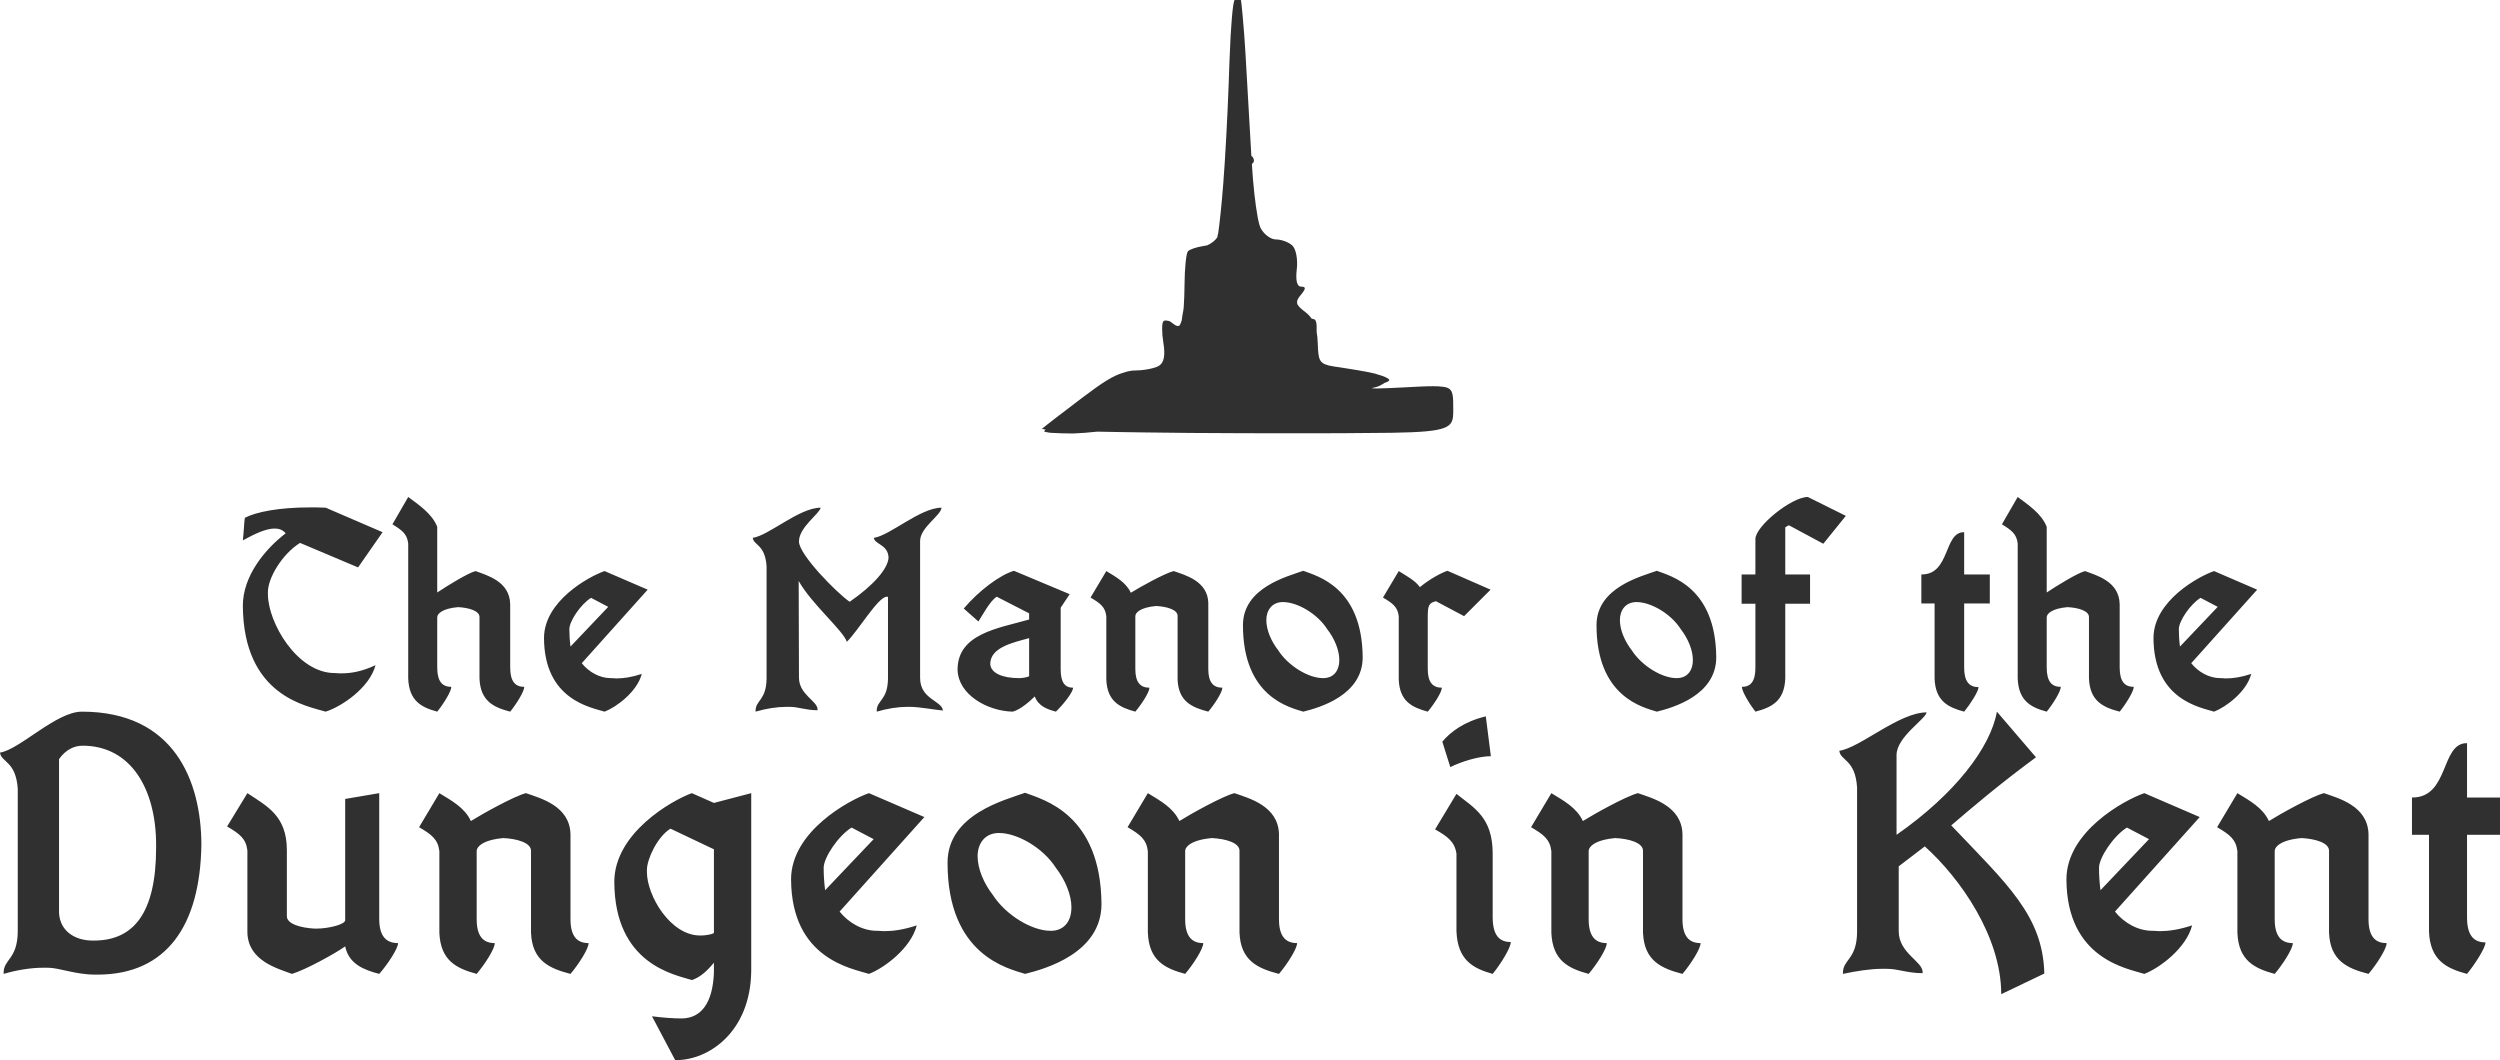<?xml version="1.0" encoding="UTF-8" standalone="no"?>
<svg
   width="248.472pt"
   height="105.362pt"
   version="1.1"
   viewBox="0 0 248.472 105.362"
   id="svg2"
   sodipodi:docname="primary-logo-dark.svg"
   xml:space="preserve"
   inkscape:version="1.3.2 (091e20e, 2023-11-25)"
   xmlns:inkscape="http://www.inkscape.org/namespaces/inkscape"
   xmlns:sodipodi="http://sodipodi.sourceforge.net/DTD/sodipodi-0.dtd"
   xmlns="http://www.w3.org/2000/svg"
   xmlns:svg="http://www.w3.org/2000/svg"><defs
     id="defs2"><rect
       x="-62.5"
       y="173.75"
       width="417.25"
       height="29.75"
       id="rect1" /></defs><sodipodi:namedview
     id="namedview2"
     pagecolor="#ffffff"
     bordercolor="#ffffff"
     borderopacity="1"
     inkscape:showpageshadow="0"
     inkscape:pageopacity="0"
     inkscape:pagecheckerboard="1"
     inkscape:deskcolor="#d1d1d1"
     inkscape:document-units="pt"
     inkscape:zoom="4"
     inkscape:cx="185.5"
     inkscape:cy="116.125"
     inkscape:window-width="3200"
     inkscape:window-height="1280"
     inkscape:window-x="1728"
     inkscape:window-y="25"
     inkscape:window-maximized="0"
     inkscape:current-layer="svg2"><inkscape:page
       x="-6.5772751e-06"
       y="-5.7009708e-10"
       width="248.472"
       height="105.362"
       id="page2"
       margin="0"
       bleed="0" /></sodipodi:namedview><g
     id="layer3"
     inkscape:label="Logotype"
     transform="translate(-290.737,0.008)"
     style="fill:#303030;fill-opacity:1"><g
       id="g4-7"
       transform="matrix(0.695,0,0,0.695,33.565,-325.586)"
       inkscape:label="Ideogram"
       style="fill:#303030;fill-opacity:1"><path
         id="path28-5"
         style="display:inline;fill:#303030;fill-opacity:1"
         d="m 547.247,468.182 c -0.072,-0.013 -0.155,2.7e-4 -0.242,0.027 -0.006,-0.001 -0.013,-0.011 -0.019,-0.011 -0.043,0 -0.088,0.026 -0.131,0.072 -0.012,0.006 -0.024,0.01 -0.036,0.017 -0.031,0.018 -0.06,0.047 -0.091,0.07 -0.042,0.031 -0.085,0.058 -0.124,0.097 -5.4e-4,5.4e-4 -0.002,0.004 -0.002,0.004 -0.003,0.003 -0.007,0.005 -0.011,0.008 -0.259,0.259 -0.557,3.828 -0.71,8.139 -0.015,0.395 -0.036,0.754 -0.048,1.161 -0.025,0.82 -0.064,1.859 -0.095,2.776 -0.175,4.683 -0.484,10.497 -0.771,14.17 -0.236,3.022 -0.514,5.652 -0.729,7.122 -0.058,0.164 -0.099,0.353 -0.118,0.556 -0.158,0.231 -0.356,0.444 -0.59,0.634 -0.25,0.198 -0.535,0.372 -0.845,0.514 -0.215,0.048 -0.441,0.09 -0.668,0.124 -0.892,0.136 -1.835,0.461 -2.094,0.72 -0.259,0.259 -0.482,2.434 -0.497,4.832 -0.007,1.139 -0.052,2.263 -0.116,3.2 -0.017,0.161 -0.034,0.34 -0.051,0.411 -0.079,0.341 -0.169,0.95 -0.238,1.47 -0.091,0.29 -0.193,0.523 -0.299,0.706 -0.235,0.161 -0.544,0.07 -0.961,-0.276 -0.013,-0.011 -0.019,-0.015 -0.032,-0.025 -0.292,-0.242 -0.508,-0.375 -0.67,-0.356 -0.276,-0.083 -0.521,-0.077 -0.653,0.055 -0.239,0.239 -0.243,1.619 -0.008,3.067 0.295,1.816 0.103,2.839 -0.619,3.297 -0.576,0.365 -2.126,0.67 -3.442,0.676 -0.499,0.002 -1.044,0.112 -1.645,0.316 -1.496,0.426 -3.007,1.403 -5.854,3.554 -1.405,1.061 -2.755,2.091 -3.798,2.894 -0.002,0.001 -0.004,0.005 -0.006,0.006 -1.037,0.799 -1.772,1.376 -1.948,1.533 v 0.002 c -0.002,0.002 -0.021,0.017 -0.023,0.019 -0.047,0.042 0.133,0.084 0.501,0.124 -0.034,0.034 -0.085,0.082 -0.11,0.11 -0.066,0.072 -0.099,0.122 -0.099,0.143 0,0.043 0.113,0.083 0.318,0.12 0.002,3.1e-4 0.002,-3e-4 0.004,0 0.035,0.006 0.106,0.011 0.145,0.017 0.228,0.08 0.81,0.106 1.498,0.122 0.18,0.009 0.33,0.019 0.527,0.025 0.487,0.016 1.024,0.025 1.584,0.025 0.077,0 0.197,-0.009 0.284,-0.011 0.783,-0.018 1.935,-0.117 3.223,-0.251 0.817,0.019 1.846,0.033 2.766,0.051 1.048,0.025 2.386,0.041 3.667,0.057 4.383,0.061 9.233,0.108 14.753,0.118 7.71,0.014 13.353,0.019 17.582,-0.034 10.168,-0.032 11.878,-0.383 12.108,-2.267 0.02,-0.161 0.028,-0.334 0.034,-0.518 1.7e-4,-0.006 0.002,-0.013 0.002,-0.019 2.3e-4,-0.009 -2.1e-4,-0.019 0,-0.027 0.004,-0.17 0.004,-0.351 0.004,-0.541 0,-0.01 0,-0.019 0,-0.029 v -0.002 -0.011 -0.002 c 0,-0.422 -2e-4,-0.789 -0.011,-1.114 -3.2e-4,-0.011 3.5e-4,-0.025 0,-0.036 -6.4e-4,-0.019 -0.004,-0.03 -0.004,-0.049 -0.048,-1.319 -0.285,-1.857 -1.403,-1.988 -0.003,-3.9e-4 -0.008,3.8e-4 -0.011,0 -0.027,-0.003 -0.057,-0.006 -0.084,-0.008 -0.358,-0.056 -0.81,-0.079 -1.359,-0.078 -0.983,-0.005 -2.292,0.066 -4.065,0.162 -1.777,0.097 -3.099,0.146 -4,0.162 -0.629,-0.002 -0.903,-0.031 -0.501,-0.105 0.558,-0.104 1.034,-0.306 1.342,-0.524 0.101,-0.052 0.203,-0.104 0.257,-0.164 0.026,-0.009 0.064,-0.021 0.088,-0.029 0.889,-0.309 0.81,-0.513 -0.375,-0.971 -0.172,-0.067 -0.445,-0.145 -0.737,-0.223 -0.068,-0.025 -0.129,-0.057 -0.2,-0.078 -0.44,-0.128 -1.46,-0.325 -2.608,-0.522 -0.333,-0.059 -0.662,-0.108 -0.998,-0.16 -0.433,-0.069 -0.84,-0.144 -1.268,-0.204 -0.748,-0.106 -1.311,-0.19 -1.778,-0.286 -1.541,-0.369 -1.576,-0.974 -1.666,-3.286 -0.023,-0.58 -0.072,-1.089 -0.154,-1.544 0.049,-1.303 -0.077,-1.832 -0.506,-1.837 -0.065,-0.032 -0.145,-0.051 -0.225,-0.07 -0.24,-0.349 -0.529,-0.655 -0.887,-0.925 -0.698,-0.527 -1.071,-0.881 -1.167,-1.23 -0.006,-0.08 -0.005,-0.217 -0.011,-0.303 0.043,-0.26 0.219,-0.54 0.522,-0.906 0.755,-0.91 0.771,-1.196 0.067,-1.196 -0.606,0 -0.822,-0.862 -0.63,-2.507 0.163,-1.396 -0.119,-2.891 -0.636,-3.374 -0.511,-0.477 -1.561,-0.868 -2.334,-0.868 -0.773,0 -1.778,-0.759 -2.233,-1.687 -0.102,-0.208 -0.208,-0.607 -0.316,-1.116 -0.026,-0.124 -0.052,-0.274 -0.078,-0.409 -0.329,-1.739 -0.646,-4.587 -0.824,-7.541 0.021,-0.03 0.041,-0.061 0.055,-0.097 0.148,-0.116 0.236,-0.253 0.236,-0.4 0,-0.312 -0.152,-0.581 -0.367,-0.693 -0.238,-4.348 -0.605,-10.743 -0.843,-14.682 -0.112,-1.865 -0.24,-3.555 -0.364,-4.918 -0.009,-0.121 -0.018,-0.208 -0.027,-0.322 -0.007,-0.076 -0.014,-0.152 -0.021,-0.225 -0.112,-1.326 -0.219,-2.249 -0.299,-2.33 -0.046,-0.046 -0.106,-0.075 -0.173,-0.088 -0.006,-0.002 -0.01,-0.007 -0.017,-0.008 z"
         inkscape:label="Ideogram" /></g><path
       style="font-weight:bold;font-size:36px;line-height:0;font-family:'Oldania ADF Std';-inkscape-font-specification:'Oldania ADF Std, Bold';text-align:center;letter-spacing:0px;word-spacing:0px;text-anchor:middle;fill:#303030;stroke-width:0.75;stroke-linecap:square;stroke-linejoin:round;paint-order:fill markers stroke;fill-opacity:1"
       d="m 298.945,74.106 c 4.788,0 7.308,4.284 7.308,9.864 v 0.108 0.144 c 0,6.624 -2.304,9.252 -6.192,9.252 h -0.108 c -1.728,0 -3.24,-0.9 -3.348,-2.736 v -15.3 c 0.684,-0.972 1.548,-1.332 2.34,-1.332 z m -0.072,-3.384 c -2.556,0 -6.192,3.78 -8.136,4.068 0.108,0.972 1.584,0.828 1.764,3.6 v 14.22 c -0.036,2.736 -1.404,2.7 -1.404,4.068 v 0.108 c 1.332,-0.396 2.772,-0.612 3.888,-0.612 h 0.54 c 1.08,0 2.7,0.684 4.68,0.684 h 0.288 c 6.768,-0.036 10.152,-4.824 10.26,-12.96 -0.036,-6.3 -2.7,-13.176 -11.88,-13.176 z m 26.172,8.676 v 12.06 c -0.036,0.432 -1.692,0.828 -2.88,0.828 h -0.144 c -1.404,-0.072 -2.772,-0.468 -2.772,-1.224 v -0.036 -6.516 c 0,-3.456 -1.98,-4.392 -3.924,-5.688 l -2.016,3.312 c 1.224,0.72 1.872,1.188 2.016,2.376 v 8.172 c 0.072,2.808 2.988,3.564 4.428,4.104 1.26,-0.36 4.356,-2.052 5.292,-2.736 0.36,1.764 1.872,2.34 3.384,2.736 0.828,-0.936 1.872,-2.52 1.872,-3.06 -1.188,0 -1.872,-0.684 -1.872,-2.412 v -12.492 z m 22.392,3.492 c -0.072,-2.808 -2.988,-3.564 -4.428,-4.068 -1.152,0.288 -4.32,2.052 -5.472,2.772 -0.612,-1.332 -1.908,-2.016 -3.132,-2.772 l -2.016,3.384 c 1.224,0.72 1.872,1.188 2.016,2.376 v 8.1 c 0.108,2.808 1.728,3.564 3.708,4.104 0.792,-0.936 1.8,-2.484 1.8,-3.06 -1.152,0 -1.8,-0.684 -1.8,-2.376 v -6.768 c 0,-0.432 0.612,-1.116 2.664,-1.296 1.368,0.072 2.736,0.468 2.736,1.26 v 0.036 8.1 c 0.108,2.808 1.836,3.564 3.924,4.104 0.792,-0.936 1.8,-2.484 1.8,-3.06 -1.152,0 -1.8,-0.684 -1.8,-2.376 z m 14.256,1.512 v 8.316 c -0.252,0.18 -0.972,0.252 -1.296,0.252 h -0.072 c -2.988,0 -5.292,-3.996 -5.292,-6.3 v -0.216 c 0,-1.044 1.008,-3.276 2.34,-4.104 z m -3.852,20.952 h 0.108 c 3.204,0 7.38,-2.772 7.452,-8.856 v -17.676 l -3.708,0.972 -2.196,-0.972 c -1.98,0.72 -7.704,3.96 -7.704,8.82 0.036,8.208 6.012,9.216 7.704,9.756 0.828,-0.252 1.584,-0.972 2.196,-1.728 v 0.972 c -0.108,3.024 -1.26,4.536 -3.168,4.572 -0.864,0 -1.872,-0.072 -2.988,-0.216 z m 14.904,-16.884 c -0.108,-0.864 -0.144,-1.548 -0.144,-2.232 0,-1.008 1.44,-3.168 2.772,-3.996 l 2.196,1.152 z m 4.356,-9.648 c -1.98,0.684 -7.74,3.816 -7.74,8.568 0.036,7.92 6.048,8.856 7.74,9.396 1.512,-0.576 4.176,-2.556 4.752,-4.824 -1.296,0.432 -2.34,0.576 -3.24,0.576 -0.216,0 -0.432,-0.036 -0.612,-0.036 h -0.108 c -1.476,0 -2.844,-0.828 -3.708,-1.908 l 8.424,-9.396 z m 12.924,3.96 c 1.8,0 4.356,1.44 5.652,3.456 0.972,1.26 1.548,2.736 1.548,3.924 0,1.62 -0.936,2.34 -2.016,2.34 h -0.072 c -1.836,0 -4.428,-1.548 -5.724,-3.564 -0.864,-1.116 -1.512,-2.556 -1.512,-3.852 0,-1.26 0.72,-2.304 2.124,-2.304 z m 2.592,-3.996 c -1.98,0.72 -7.704,2.124 -7.704,6.948 0,9.216 6.012,10.512 7.704,11.052 2.052,-0.504 7.596,-2.088 7.596,-6.948 -0.072,-8.964 -5.796,-10.368 -7.596,-11.052 z m 25.236,4.104 c -0.072,-2.808 -2.988,-3.564 -4.428,-4.068 -1.152,0.288 -4.32,2.052 -5.472,2.772 -0.612,-1.332 -1.908,-2.016 -3.132,-2.772 l -2.016,3.384 c 1.224,0.72 1.872,1.188 2.016,2.376 v 8.1 c 0.108,2.808 1.728,3.564 3.708,4.104 0.792,-0.936 1.8,-2.484 1.8,-3.06 -1.152,0 -1.8,-0.684 -1.8,-2.376 v -6.768 c 0,-0.432 0.612,-1.116 2.664,-1.296 1.368,0.072 2.736,0.468 2.736,1.26 v 0.036 8.1 c 0.108,2.808 1.836,3.564 3.924,4.104 0.792,-0.936 1.8,-2.484 1.8,-3.06 -1.152,0 -1.8,-0.684 -1.8,-2.376 z m 16.236,-9.18 0.792,2.52 c 1.188,-0.576 2.844,-1.08 4.032,-1.08 l -0.504,-3.96 c -2.124,0.504 -3.528,1.548 -4.32,2.52 z m 1.404,5.184 -2.124,3.528 c 1.26,0.72 1.944,1.224 2.124,2.412 v 7.704 c 0.108,2.916 1.692,3.708 3.6,4.248 0.792,-0.972 1.8,-2.592 1.8,-3.168 -1.152,0 -1.8,-0.684 -1.8,-2.484 v -0.288 -6.012 c 0,-3.6 -1.836,-4.536 -3.6,-5.94 z m 22.464,3.996 c -0.072,-2.808 -2.988,-3.564 -4.428,-4.068 -1.152,0.288 -4.32,2.052 -5.472,2.772 -0.612,-1.332 -1.908,-2.016 -3.132,-2.772 l -2.016,3.384 c 1.224,0.72 1.872,1.188 2.016,2.376 v 8.1 c 0.108,2.808 1.728,3.564 3.708,4.104 0.792,-0.936 1.8,-2.484 1.8,-3.06 -1.152,0 -1.8,-0.684 -1.8,-2.376 v -6.768 c 0,-0.432 0.612,-1.116 2.664,-1.296 1.368,0.072 2.736,0.468 2.736,1.26 v 0.036 8.1 c 0.108,2.808 1.836,3.564 3.924,4.104 0.792,-0.936 1.8,-2.484 1.8,-3.06 -1.152,0 -1.8,-0.684 -1.8,-2.376 z m 24.264,-12.096 c -2.736,0 -6.624,3.528 -8.676,3.816 0.108,1.008 1.584,0.828 1.764,3.636 v 14.436 c -0.036,2.664 -1.404,2.664 -1.404,3.996 v 0.108 c 1.332,-0.288 2.772,-0.504 3.852,-0.504 h 0.54 c 1.08,0 2.016,0.432 3.528,0.432 v -0.108 c 0,-1.08 -2.376,-1.872 -2.376,-4.068 v -0.036 -6.408 l 2.592,-1.98 c 3.528,3.168 7.596,8.964 7.596,14.688 l 4.284,-2.052 c -0.144,-5.76 -3.708,-8.892 -9.252,-14.724 2.016,-1.728 4.752,-4.068 8.424,-6.768 l -3.888,-4.536 c -0.612,3.528 -4.14,8.172 -9.972,12.24 v -7.956 c 0.036,-1.8 2.88,-3.528 2.988,-4.212 z m 17.28,17.676 c -0.108,-0.864 -0.144,-1.548 -0.144,-2.232 0,-1.008 1.44,-3.168 2.772,-3.996 l 2.196,1.152 z m 4.356,-9.648 c -1.98,0.684 -7.74,3.816 -7.74,8.568 0.036,7.92 6.048,8.856 7.74,9.396 1.512,-0.576 4.176,-2.556 4.752,-4.824 -1.296,0.432 -2.34,0.576 -3.24,0.576 -0.216,0 -0.432,-0.036 -0.612,-0.036 h -0.108 c -1.476,0 -2.844,-0.828 -3.708,-1.908 l 8.424,-9.396 z m 22.284,4.068 c -0.072,-2.808 -2.988,-3.564 -4.428,-4.068 -1.152,0.288 -4.32,2.052 -5.472,2.772 -0.612,-1.332 -1.908,-2.016 -3.132,-2.772 l -2.016,3.384 c 1.224,0.72 1.872,1.188 2.016,2.376 v 8.1 c 0.108,2.808 1.728,3.564 3.708,4.104 0.792,-0.936 1.8,-2.484 1.8,-3.06 -1.152,0 -1.8,-0.684 -1.8,-2.376 v -6.768 c 0,-0.432 0.612,-1.116 2.664,-1.296 1.368,0.072 2.736,0.468 2.736,1.26 v 0.036 8.1 c 0.108,2.808 1.836,3.564 3.924,4.104 0.792,-0.936 1.8,-2.484 1.8,-3.06 -1.152,0 -1.8,-0.684 -1.8,-2.376 z m 9.792,-9.036 h -0.036 c -2.592,0 -1.728,5.4 -5.4,5.4 h -0.036 v 3.708 h 1.692 v 9.612 c 0.108,2.88 1.764,3.672 3.78,4.212 0.792,-0.972 1.836,-2.592 1.836,-3.132 -1.188,0 -1.836,-0.72 -1.836,-2.484 v -0.288 -7.92 h 3.276 v -3.708 h -3.276 z"
       id="text2-4"
       aria-label="Dungeon in Kent"
       inkscape:label="Dungeon in Kent" /><path
       style="font-weight:bold;font-size:28px;line-height:0;font-family:'Oldania ADF Std';-inkscape-font-specification:'Oldania ADF Std, Bold';text-align:center;letter-spacing:0px;word-spacing:0px;text-anchor:middle;fill:#303030;stroke-width:0.75;stroke-linecap:square;stroke-linejoin:round;paint-order:fill markers stroke;fill-opacity:1"
       d="m 323.105,50.45 c -0.56,-0.028 -1.064,-0.028 -1.596,-0.028 -3.024,0 -5.32,0.448 -6.44,1.036 -0.084,0.616 -0.084,1.26 -0.196,2.24 1.176,-0.644 2.296,-1.176 3.164,-1.176 0.448,0 0.812,0.14 1.092,0.476 -2.044,1.568 -4.256,4.228 -4.256,7.196 0.056,9.016 6.412,9.968 8.232,10.528 1.596,-0.504 4.368,-2.38 4.956,-4.62 -1.372,0.644 -2.464,0.812 -3.36,0.812 -0.224,0 -0.42,0 -0.616,-0.028 h -0.084 c -3.724,0 -6.636,-5.012 -6.636,-7.84 v -0.224 c 0,-1.372 1.4,-3.752 3.192,-4.872 l 5.768,2.436 2.436,-3.5 z m 18.34,9.576 c -0.056,-2.268 -2.324,-2.856 -3.444,-3.276 -0.756,0.196 -2.8,1.456 -3.808,2.128 v -6.524 c -0.504,-1.316 -1.876,-2.212 -2.884,-2.968 l -1.568,2.716 c 0.952,0.588 1.456,0.952 1.568,1.904 v 13.412 c 0.084,2.268 1.344,2.884 2.884,3.304 0.616,-0.756 1.4,-2.016 1.4,-2.464 -0.896,0 -1.4,-0.532 -1.4,-1.932 v -4.984 c 0,-0.336 0.476,-0.868 2.072,-1.008 1.064,0.056 2.128,0.364 2.128,0.98 v 0.028 6.076 c 0.084,2.268 1.428,2.884 3.052,3.304 0.616,-0.756 1.4,-2.016 1.4,-2.464 -0.896,0 -1.4,-0.532 -1.4,-1.932 z m 5.992,4.228 c -0.084,-0.672 -0.112,-1.204 -0.112,-1.736 0,-0.784 1.12,-2.464 2.156,-3.108 l 1.708,0.896 z m 3.388,-7.504 c -1.54,0.532 -6.02,2.968 -6.02,6.664 0.028,6.16 4.704,6.888 6.02,7.308 1.176,-0.448 3.248,-1.988 3.696,-3.752 -1.008,0.336 -1.82,0.448 -2.52,0.448 -0.168,0 -0.336,-0.028 -0.476,-0.028 h -0.084 c -1.148,0 -2.212,-0.644 -2.884,-1.484 l 6.552,-7.308 z m 21.476,-6.3 c -2.128,0 -5.152,2.772 -6.748,2.996 0.084,0.756 1.232,0.644 1.372,2.828 v 11.172 c -0.028,2.156 -1.092,2.128 -1.092,3.192 v 0.084 c 1.036,-0.308 2.156,-0.476 3.024,-0.476 h 0.392 c 0.84,0 1.568,0.336 2.744,0.336 v -0.084 c 0,-0.84 -1.848,-1.456 -1.848,-3.164 v -0.028 l -0.028,-9.576 c 1.232,2.24 4.424,4.928 4.788,6.048 1.148,-1.12 3.108,-4.48 3.976,-4.48 0.028,0 0.084,0 0.112,0.028 v 8.12 c -0.028,2.156 -1.12,2.128 -1.12,3.192 v 0.084 c 1.036,-0.308 2.128,-0.476 2.996,-0.476 h 0.308 c 0.952,0 2.324,0.28 3.276,0.364 -0.112,-1.008 -2.268,-1.092 -2.268,-3.248 v -0.056 -13.524 -0.028 c 0,-1.344 2.1,-2.548 2.128,-3.304 -2.1,0 -5.124,2.772 -6.72,2.996 0.028,0.644 1.428,0.644 1.456,1.988 -0.084,1.148 -1.596,2.8 -3.864,4.368 -1.232,-0.84 -5.04,-4.676 -5.04,-5.992 0,-1.428 2.072,-2.772 2.156,-3.36 z m 20.72,12.964 v 3.78 c -0.196,0.14 -0.784,0.196 -1.008,0.196 -1.596,0 -2.8,-0.476 -2.856,-1.4 0,-1.652 2.24,-2.128 3.864,-2.576 z m -1.512,-6.692 c -1.4,0.42 -3.5,1.988 -4.984,3.752 l 1.456,1.288 c 0.42,-0.644 1.148,-2.044 1.82,-2.464 l 3.22,1.652 v 0.616 c -3.052,0.868 -7.112,1.4 -7.112,4.984 0.056,2.492 2.968,4.116 5.488,4.172 0.728,-0.196 1.652,-0.98 2.184,-1.512 0.364,0.952 1.176,1.26 2.1,1.512 0.756,-0.728 1.708,-1.932 1.708,-2.38 -0.812,0 -1.232,-0.532 -1.232,-1.82 v -0.252 -5.88 l 0.896,-1.344 z m 19.32,3.192 c -0.056,-2.184 -2.324,-2.772 -3.444,-3.164 -0.896,0.224 -3.36,1.596 -4.256,2.156 -0.476,-1.036 -1.484,-1.568 -2.436,-2.156 l -1.568,2.632 c 0.952,0.56 1.456,0.924 1.568,1.848 v 6.3 c 0.084,2.184 1.344,2.772 2.884,3.192 0.616,-0.728 1.4,-1.932 1.4,-2.38 -0.896,0 -1.4,-0.532 -1.4,-1.848 v -5.264 c 0,-0.336 0.476,-0.868 2.072,-1.008 1.064,0.056 2.128,0.364 2.128,0.98 v 0.028 6.3 c 0.084,2.184 1.428,2.772 3.052,3.192 0.616,-0.728 1.4,-1.932 1.4,-2.38 -0.896,0 -1.4,-0.532 -1.4,-1.848 z m 7.42,-0.084 c 1.4,0 3.388,1.12 4.396,2.688 0.756,0.98 1.204,2.128 1.204,3.052 0,1.26 -0.728,1.82 -1.568,1.82 h -0.056 c -1.428,0 -3.444,-1.204 -4.452,-2.772 -0.672,-0.868 -1.176,-1.988 -1.176,-2.996 0,-0.98 0.56,-1.792 1.652,-1.792 z m 2.016,-3.108 c -1.54,0.56 -5.992,1.652 -5.992,5.404 0,7.168 4.676,8.176 5.992,8.596 1.596,-0.392 5.908,-1.624 5.908,-5.404 -0.056,-6.972 -4.508,-8.064 -5.908,-8.596 z m 14.336,0 c -0.588,0.196 -1.68,0.756 -2.744,1.624 -0.504,-0.7 -1.316,-1.092 -2.1,-1.596 l -1.568,2.632 c 0.952,0.56 1.456,0.924 1.568,1.848 v 6.3 c 0.084,2.184 1.344,2.772 2.884,3.192 0.616,-0.728 1.4,-1.932 1.4,-2.38 -0.896,0 -1.4,-0.532 -1.4,-1.848 v -0.224 -5.04 c 0,-1.092 0.14,-1.316 0.812,-1.484 l 2.8,1.484 2.632,-2.632 z m 18.788,3.108 c 1.4,0 3.388,1.12 4.396,2.688 0.756,0.98 1.204,2.128 1.204,3.052 0,1.26 -0.728,1.82 -1.568,1.82 h -0.056 c -1.428,0 -3.444,-1.204 -4.452,-2.772 -0.672,-0.868 -1.176,-1.988 -1.176,-2.996 0,-0.98 0.56,-1.792 1.652,-1.792 z m 2.016,-3.108 c -1.54,0.56 -5.992,1.652 -5.992,5.404 0,7.168 4.676,8.176 5.992,8.596 1.596,-0.392 5.908,-1.624 5.908,-5.404 -0.056,-6.972 -4.508,-8.064 -5.908,-8.596 z m 9.8,-3.136 v 3.5 h -1.372 v 2.912 h 1.372 v 6.356 c 0,1.372 -0.476,1.904 -1.344,1.904 0,0.448 0.756,1.708 1.344,2.464 1.596,-0.42 2.884,-1.036 2.968,-3.304 v -7.42 h 2.464 v -2.912 h -2.464 v -4.704 c 0.056,0.028 0.252,-0.196 0.392,-0.168 l 3.388,1.82 2.24,-2.772 -3.78,-1.876 c -1.624,0 -5.208,2.912 -5.208,4.172 z m 20.748,-0.7 h -0.028 c -2.016,0 -1.344,4.2 -4.2,4.2 h -0.028 v 2.884 h 1.316 v 7.476 c 0.084,2.24 1.372,2.856 2.94,3.276 0.616,-0.756 1.428,-2.016 1.428,-2.436 -0.924,0 -1.428,-0.56 -1.428,-1.932 v -0.224 -6.16 h 2.548 v -2.884 h -2.548 z m 15.456,7.14 c -0.056,-2.268 -2.324,-2.856 -3.444,-3.276 -0.756,0.196 -2.8,1.456 -3.808,2.128 v -6.524 c -0.504,-1.316 -1.876,-2.212 -2.884,-2.968 l -1.568,2.716 c 0.952,0.588 1.456,0.952 1.568,1.904 v 13.412 c 0.084,2.268 1.344,2.884 2.884,3.304 0.616,-0.756 1.4,-2.016 1.4,-2.464 -0.896,0 -1.4,-0.532 -1.4,-1.932 v -4.984 c 0,-0.336 0.476,-0.868 2.072,-1.008 1.064,0.056 2.128,0.364 2.128,0.98 v 0.028 6.076 c 0.084,2.268 1.428,2.884 3.052,3.304 0.616,-0.756 1.4,-2.016 1.4,-2.464 -0.896,0 -1.4,-0.532 -1.4,-1.932 z m 5.992,4.228 c -0.084,-0.672 -0.112,-1.204 -0.112,-1.736 0,-0.784 1.12,-2.464 2.156,-3.108 l 1.708,0.896 z m 3.388,-7.504 c -1.54,0.532 -6.02,2.968 -6.02,6.664 0.028,6.16 4.704,6.888 6.02,7.308 1.176,-0.448 3.248,-1.988 3.696,-3.752 -1.008,0.336 -1.82,0.448 -2.52,0.448 -0.168,0 -0.336,-0.028 -0.476,-0.028 h -0.084 c -1.148,0 -2.212,-0.644 -2.884,-1.484 l 6.552,-7.308 z"
       id="text2"
       aria-label="The Manor of the"
       inkscape:label="The Manor of the" /></g></svg>
